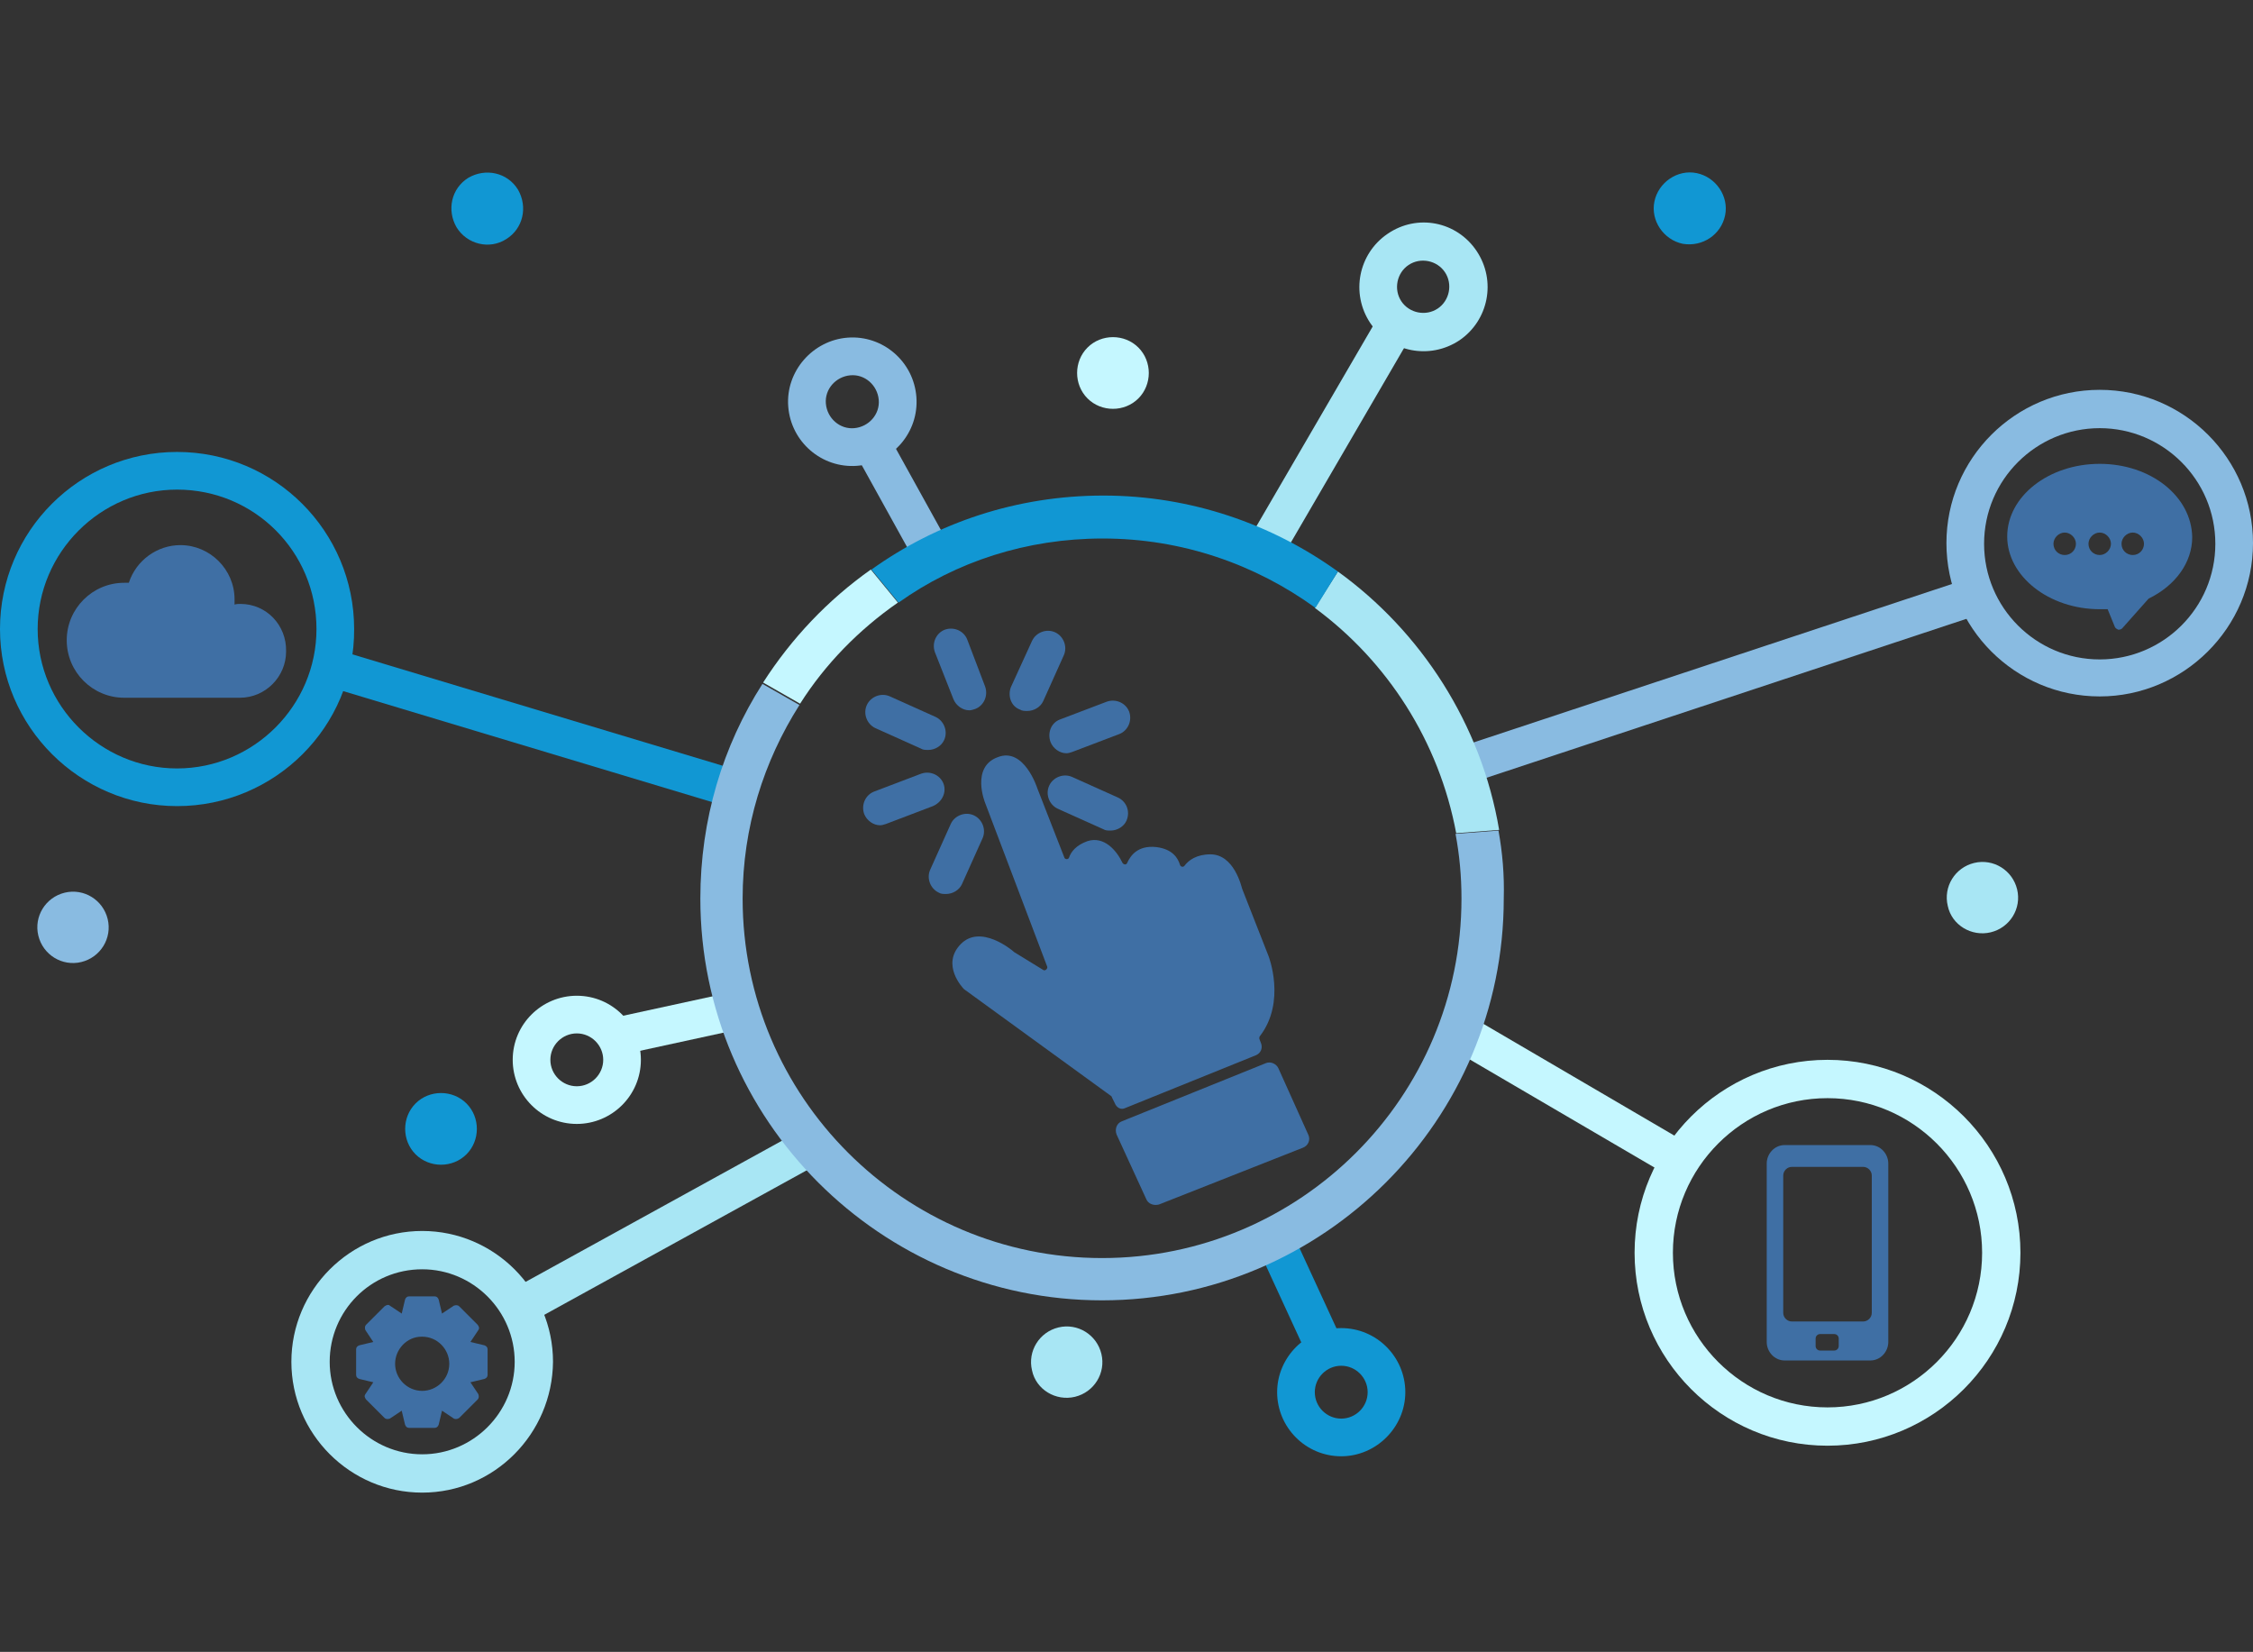<?xml version="1.0" encoding="utf-8"?>
<!-- Generator: Adobe Illustrator 22.1.0, SVG Export Plug-In . SVG Version: 6.00 Build 0)  -->
<svg version="1.1" id="Layer_1" xmlns="http://www.w3.org/2000/svg" xmlns:xlink="http://www.w3.org/1999/xlink" x="0px" y="0px"
	 viewBox="0 0 341 250" style="enable-background:new 0 0 341 250;" xml:space="preserve">
<rect x="0" y="0" width="341" height="250" fill="#333333" stroke="none"/>
<style type="text/css">
	.st0{fill:#C5F7FF;}
	.st1{fill:#89BBE1;}
	.st2{fill:#1197D3;}
	.st3{fill:#A8E6F4;}
	.st4{fill:#3F6FA4;}
</style>
<path class="st0" d="M276.6,218.8c-16.1,0-29.2-13.1-29.2-29.2c0-16.1,13.1-29.2,29.2-29.2c16.1,0,29.2,13.1,29.2,29.2
	C305.8,205.7,292.7,218.8,276.6,218.8z M276.6,166.2c-12.9,0-23.4,10.5-23.4,23.4c0,12.9,10.5,23.4,23.4,23.4
	c12.9,0,23.4-10.5,23.4-23.4C300,176.7,289.5,166.2,276.6,166.2z"/>
<path class="st1" d="M317.8,105.4c-12.8,0-23.2-10.4-23.2-23.2S305,59,317.8,59c12.8,0,23.2,10.4,23.2,23.2S330.5,105.4,317.8,105.4
	z M317.8,64.8c-9.6,0-17.5,7.8-17.5,17.5c0,9.6,7.8,17.5,17.5,17.5c9.6,0,17.5-7.8,17.5-17.5C335.3,72.6,327.4,64.8,317.8,64.8z"/>
<path class="st2" d="M26.8,122C12.1,122,0,110,0,95.2c0-14.8,12-26.8,26.8-26.8c14.8,0,26.8,12,26.8,26.8
	C53.7,110,41.6,122,26.8,122z M26.8,74.1c-11.6,0-21.1,9.5-21.1,21.1c0,11.6,9.5,21.1,21.1,21.1c11.6,0,21.1-9.5,21.1-21.1
	C47.9,83.5,38.5,74.1,26.8,74.1z"/>
<path class="st3" d="M63.9,225.9c-10.9,0-19.8-8.9-19.8-19.8c0-10.9,8.9-19.8,19.8-19.8c10.9,0,19.8,8.9,19.8,19.8
	C83.6,217,74.8,225.9,63.9,225.9z M63.9,192.1c-7.8,0-14,6.3-14,14s6.3,14,14,14s14-6.3,14-14C77.9,198.4,71.6,192.1,63.9,192.1z"/>
<path class="st0" d="M87.3,170.1c-5.4,0-9.7-4.4-9.7-9.7c0-5.4,4.4-9.7,9.7-9.7c5.4,0,9.7,4.4,9.7,9.7
	C97,165.8,92.6,170.1,87.3,170.1z M87.3,156.4c-2.2,0-4,1.8-4,4c0,2.2,1.8,4,4,4c2.2,0,4-1.8,4-4C91.3,158.2,89.5,156.4,87.3,156.4z
	"/>
<path class="st1" d="M12.3,145.6c2.9-0.7,4.7-3.6,4-6.5c-0.7-2.9-3.6-4.7-6.5-4c-2.9,0.7-4.7,3.6-4,6.5
	C6.5,144.5,9.4,146.3,12.3,145.6z"/>
<path class="st3" d="M162.7,211.4c2.9-0.7,4.7-3.6,4-6.5c-0.7-2.9-3.6-4.7-6.5-4c-2.9,0.7-4.7,3.6-4,6.5
	C156.8,210.3,159.8,212.1,162.7,211.4z"/>
<path class="st3" d="M301.3,141.1c2.9-0.7,4.7-3.6,4-6.5c-0.7-2.9-3.6-4.7-6.5-4c-2.9,0.7-4.7,3.6-4,6.5
	C295.4,140,298.4,141.8,301.3,141.1z"/>
<path class="st2" d="M261.1,32.6c0.6-2.9-1.4-5.8-4.3-6.4c-2.9-0.6-5.8,1.4-6.4,4.3c-0.6,2.9,1.4,5.8,4.3,6.4
	C257.7,37.4,260.5,35.5,261.1,32.6z"/>
<path class="st2" d="M76.6,36.2c2.6-1.6,3.3-4.9,1.8-7.5c-1.6-2.6-4.9-3.3-7.5-1.8c-2.6,1.6-3.3,4.9-1.8,7.5
	C70.7,37,74.1,37.8,76.6,36.2z"/>
<path class="st0" d="M172.3,60.3c2.1-2.1,2.1-5.6,0-7.7c-2.1-2.1-5.6-2.1-7.7,0c-2.1,2.1-2.1,5.6,0,7.7
	C166.7,62.4,170.2,62.4,172.3,60.3z"/>
<path class="st2" d="M70.6,174.7c2.1-2.1,2.1-5.6,0-7.7s-5.6-2.1-7.7,0c-2.1,2.1-2.1,5.6,0,7.7C65,176.8,68.5,176.8,70.6,174.7z"/>
<path class="st2" d="M203,220.4c-5.4,0-9.7-4.4-9.7-9.7s4.4-9.7,9.7-9.7c5.4,0,9.7,4.4,9.7,9.7C212.7,216,208.3,220.4,203,220.4z
	 M203,206.7c-2.2,0-4,1.8-4,4c0,2.2,1.8,4,4,4c2.2,0,4-1.8,4-4C207,208.5,205.2,206.7,203,206.7z"/>
<path class="st0" d="M222.2,153.6l-2.9,4.9l33.5,19.6l2.9-4.9L222.2,153.6z"/>
<path class="st1" d="M296.6,88l-77.3,25.6l1.8,5.4l77.3-25.6L296.6,88z"/>
<path class="st2" d="M50.9,98.3l-1.6,5.5l61.5,18.5l1.6-5.5L50.9,98.3z"/>
<path class="st0" d="M111,150.1l-18.4,4l1.2,5.6l18.4-4L111,150.1z"/>
<path class="st3" d="M121.7,170.8l-44.5,24.5l2.8,5l44.5-24.5L121.7,170.8z"/>
<path class="st2" d="M195.4,186.1l-5.2,2.4l7.6,16.5l5.2-2.4L195.4,186.1z"/>
<path class="st1" d="M128.3,51.1c5.3-0.4,10,3.6,10.4,9c0.4,5.3-3.6,10-9,10.4c-5.3,0.4-10-3.6-10.4-9
	C118.9,56.2,123,51.5,128.3,51.1z M129.3,64.8c2.2-0.2,3.9-2.1,3.7-4.3c-0.2-2.2-2.1-3.9-4.3-3.7c-2.2,0.2-3.9,2.1-3.7,4.3
	C125.2,63.3,127.1,65,129.3,64.8z"/>
<path class="st1" d="M134.6,66.1l-5,2.8l8.8,15.9l5-2.8L134.6,66.1z"/>
<path class="st3" d="M223.5,38c3,4.5,1.8,10.5-2.6,13.5c-4.5,3-10.5,1.8-13.5-2.6c-3-4.5-1.8-10.5,2.6-13.5
	C214.5,32.3,220.5,33.5,223.5,38z M212.1,45.6c1.2,1.8,3.7,2.3,5.5,1.1c1.8-1.2,2.3-3.7,1.1-5.5c-1.2-1.8-3.7-2.3-5.5-1.1
	C211.4,41.3,210.9,43.8,212.1,45.6z"/>
<path class="st3" d="M213.6,50.8l-19.5,33.5l-4.9-3l19.5-33.5L213.6,50.8z"/>
<path class="st3" d="M220.4,126.1l6.5-0.5c-2.7-16-11.8-30-24.4-39.1L199,92C210,100.1,217.8,112.2,220.4,126.1z"/>
<path class="st2" d="M166.9,81.5c12,0,23.1,3.9,32.2,10.5l3.4-5.5c-10-7.2-22.3-11.5-35.5-11.5c-13.1,0-25.2,4.1-35.1,11.2l4.1,5
	C144.7,85,155.4,81.5,166.9,81.5z"/>
<path class="st0" d="M135.9,91.2l-4.1-5c-6.5,4.6-12,10.4-16.3,17.1l5.6,3.2C124.9,100.5,130,95.3,135.9,91.2z"/>
<path class="st1" d="M226.8,125.7l-6.5,0.5c0.6,3.2,0.9,6.4,0.9,9.8c0,30-24.4,54.4-54.4,54.4c-30,0-54.4-24.4-54.4-54.4
	c0-10.8,3.2-20.8,8.6-29.3l-5.6-3.2c-6,9.4-9.4,20.5-9.4,32.5c0,33.5,27.3,60.8,60.8,60.8c33.5,0,60.8-27.3,60.8-60.8
	C227.7,132.4,227.4,129,226.8,125.7z"/>
<path class="st4" d="M73.8,204.2c0-0.3-0.2-0.5-0.5-0.6l-2.1-0.5l1.2-1.8c0.2-0.3,0.1-0.5-0.1-0.8l-2.8-2.8
	c-0.2-0.2-0.5-0.2-0.8-0.1l-1.8,1.2l-0.5-2.1c-0.1-0.3-0.3-0.5-0.6-0.5h-3.9c-0.3,0-0.5,0.2-0.6,0.5l-0.5,2.1l-1.8-1.2
	c-0.2-0.2-0.5-0.1-0.8,0.1l-2.8,2.8c-0.2,0.2-0.2,0.5-0.1,0.8l1.2,1.8l-2.1,0.5c-0.3,0.1-0.5,0.3-0.5,0.6v3.9c0,0.3,0.2,0.5,0.5,0.6
	l2.1,0.5l-1.2,1.8c-0.2,0.3-0.1,0.5,0.1,0.8l2.8,2.8c0.2,0.2,0.5,0.2,0.8,0.1l1.8-1.2l0.5,2.1c0.1,0.3,0.3,0.5,0.6,0.5h3.9
	c0.3,0,0.5-0.2,0.6-0.5l0.5-2.1l1.8,1.2c0.2,0.1,0.5,0.1,0.8-0.1l2.8-2.8c0.2-0.2,0.2-0.5,0.1-0.8l-1.2-1.8l2.1-0.5
	c0.3-0.1,0.5-0.3,0.5-0.6V204.2z M63.9,210.5L63.9,210.5c-2.3,0-4.1-1.9-4.1-4.1c0-2.2,1.8-4.1,4-4.1c0,0,0,0,0.1,0h0
	c2.3,0,4.1,1.9,4.1,4.1C68,208.7,66.1,210.5,63.9,210.5z"/>
<path class="st4" d="M317.8,70.2c-7.7,0-14,4.9-14,11c0,6,6.3,11,14,11c0.4,0,0.8,0,1.2,0l1.1,2.7c0.1,0.2,0.3,0.3,0.5,0.4
	c0,0,0.1,0,0.1,0c0.2,0,0.4-0.1,0.5-0.2l4-4.5c4.1-2,6.6-5.5,6.6-9.3C331.7,75.1,325.5,70.2,317.8,70.2z M312.5,84
	c-0.9,0-1.7-0.7-1.7-1.7c0-0.9,0.8-1.7,1.7-1.7s1.7,0.8,1.7,1.7C314.2,83.2,313.5,84,312.5,84z M317.8,84c-0.9,0-1.7-0.7-1.7-1.7
	c0-0.9,0.8-1.7,1.7-1.7s1.7,0.8,1.7,1.7C319.5,83.2,318.7,84,317.8,84z M322.8,84c-0.9,0-1.7-0.7-1.7-1.7c0-0.9,0.8-1.7,1.7-1.7
	s1.7,0.8,1.7,1.7C324.5,83.2,323.8,84,322.8,84z"/>
<path class="st4" d="M170.3,167.7l19.8-8c0.7-0.3,1-1,0.8-1.7l-0.3-0.8c0-0.1,0-0.3,0.1-0.4c4-5.2,1.3-12.1,1.3-12.1l-4-10.2
	c0,0,0,0,0,0c-0.1-0.3-1.2-5.2-4.8-5.2c-2.1,0-3.3,0.9-3.9,1.7c-0.2,0.3-0.6,0.2-0.7-0.1c-0.3-1-1.1-2.4-3.6-2.7
	c-2.8-0.3-3.9,1.3-4.4,2.4c-0.1,0.3-0.5,0.3-0.7,0c-0.9-1.9-2.8-4.1-5.3-3.3c-1.7,0.6-2.5,1.6-2.8,2.5c-0.1,0.3-0.6,0.3-0.7,0
	l-4.1-10.5c0,0-2-6.3-6-4.7c-4.1,1.5-1.9,6.9-1.9,6.9l9.4,24.8c0.1,0.3-0.3,0.7-0.6,0.5l-4.4-2.7c0,0,0,0,0,0
	c-0.3-0.3-5.1-4.3-8.1-1.2c-3,3.1,0.3,6.6,0.5,6.8c0,0,0,0,0,0l22.3,16.2c0,0,0.1,0.1,0.1,0.2l0.4,0.8
	C169,167.7,169.7,168,170.3,167.7z"/>
<path class="st4" d="M198,171.7l-4.5-10c-0.3-0.7-1.2-1.1-1.9-0.8l-21.8,8.8c-0.8,0.3-1.1,1.2-0.8,2l4.5,9.8c0.3,0.7,1.1,1,1.9,0.8
	l21.8-8.6C198,173.4,198.4,172.5,198,171.7z"/>
<path class="st4" d="M144.3,105.8c0.4,1,1.4,1.7,2.4,1.7c0.3,0,0.6-0.1,0.9-0.2c1.3-0.5,2-2,1.5-3.4l-2.7-7.1c-0.5-1.3-2-2-3.4-1.5
	c-1.3,0.5-2,2-1.5,3.4L144.3,105.8z"/>
<path class="st4" d="M132.5,110.2l6.9,3.1c0.3,0.2,0.7,0.2,1.1,0.2c1,0,2-0.6,2.4-1.5c0.6-1.3,0-2.9-1.3-3.5l-6.9-3.1
	c-1.3-0.6-2.9,0-3.5,1.3C130.6,108,131.2,109.6,132.5,110.2z"/>
<path class="st4" d="M169.2,120.7l-6.9-3.1c-1.3-0.6-2.9,0-3.5,1.3c-0.6,1.3,0,2.9,1.3,3.5l6.9,3.1c0.3,0.2,0.7,0.2,1.1,0.2
	c1,0,2-0.6,2.4-1.5C171.1,122.8,170.5,121.3,169.2,120.7z"/>
<path class="st4" d="M142.8,118.6c-0.5-1.3-2-2-3.4-1.5l-7.1,2.7c-1.3,0.5-2,2-1.5,3.4c0.4,1,1.4,1.7,2.4,1.7c0.3,0,0.6-0.1,0.9-0.2
	l7.1-2.7C142.6,121.4,143.3,119.9,142.8,118.6z"/>
<path class="st4" d="M159,112.3c0.4,1,1.4,1.7,2.4,1.7c0.3,0,0.6-0.1,0.9-0.2l7.1-2.7c1.3-0.5,2-2,1.5-3.4c-0.5-1.3-2-2-3.4-1.5
	l-7.1,2.7C159.1,109.4,158.5,110.9,159,112.3z"/>
<path class="st4" d="M145.6,133.8l3.1-6.9c0.6-1.3,0-2.9-1.3-3.5c-1.3-0.6-2.9,0-3.5,1.3l-3.1,6.9c-0.6,1.3,0,2.9,1.3,3.5
	c0.3,0.2,0.7,0.2,1.1,0.2C144.2,135.3,145.2,134.7,145.6,133.8z"/>
<path class="st4" d="M154.4,107.4c0.3,0.2,0.7,0.2,1.1,0.2c1,0,2-0.6,2.4-1.5l3.1-6.9c0.6-1.3,0-2.9-1.3-3.5c-1.3-0.6-2.9,0-3.5,1.3
	L153,104C152.5,105.3,153,106.9,154.4,107.4z"/>
<path class="st4" d="M283.1,173.3h-13c-1.5,0-2.7,1.3-2.7,2.8v27c0,1.5,1.2,2.8,2.7,2.8h13c1.5,0,2.7-1.3,2.7-2.8v-27
	C285.8,174.6,284.6,173.3,283.1,173.3z M278.3,203.7c0,0.4-0.3,0.7-0.7,0.7h-2.1c-0.4,0-0.7-0.3-0.7-0.7v-1.1c0-0.4,0.3-0.7,0.7-0.7
	h2.1c0.4,0,0.7,0.3,0.7,0.7V203.7z M282,200h-10.8c-0.7,0-1.3-0.6-1.3-1.3v-20.8c0-0.7,0.6-1.3,1.3-1.3H282c0.7,0,1.3,0.6,1.3,1.3
	v20.8C283.3,199.4,282.7,200,282,200z"/>
<path class="st4" d="M36.4,91.4c-0.3,0-0.6,0-0.9,0.1c0-0.3,0-0.5,0-0.8c0-4.5-3.7-8.2-8.2-8.2c-3.5,0-6.7,2.3-7.8,5.7
	c-0.3,0-0.5,0-0.7,0c-4.8,0-8.7,3.9-8.7,8.7c0,4.8,3.9,8.7,8.7,8.7h17.5c3.9,0,7-3.2,7-7C43.4,94.6,40.3,91.4,36.4,91.4z"/>
</svg>
